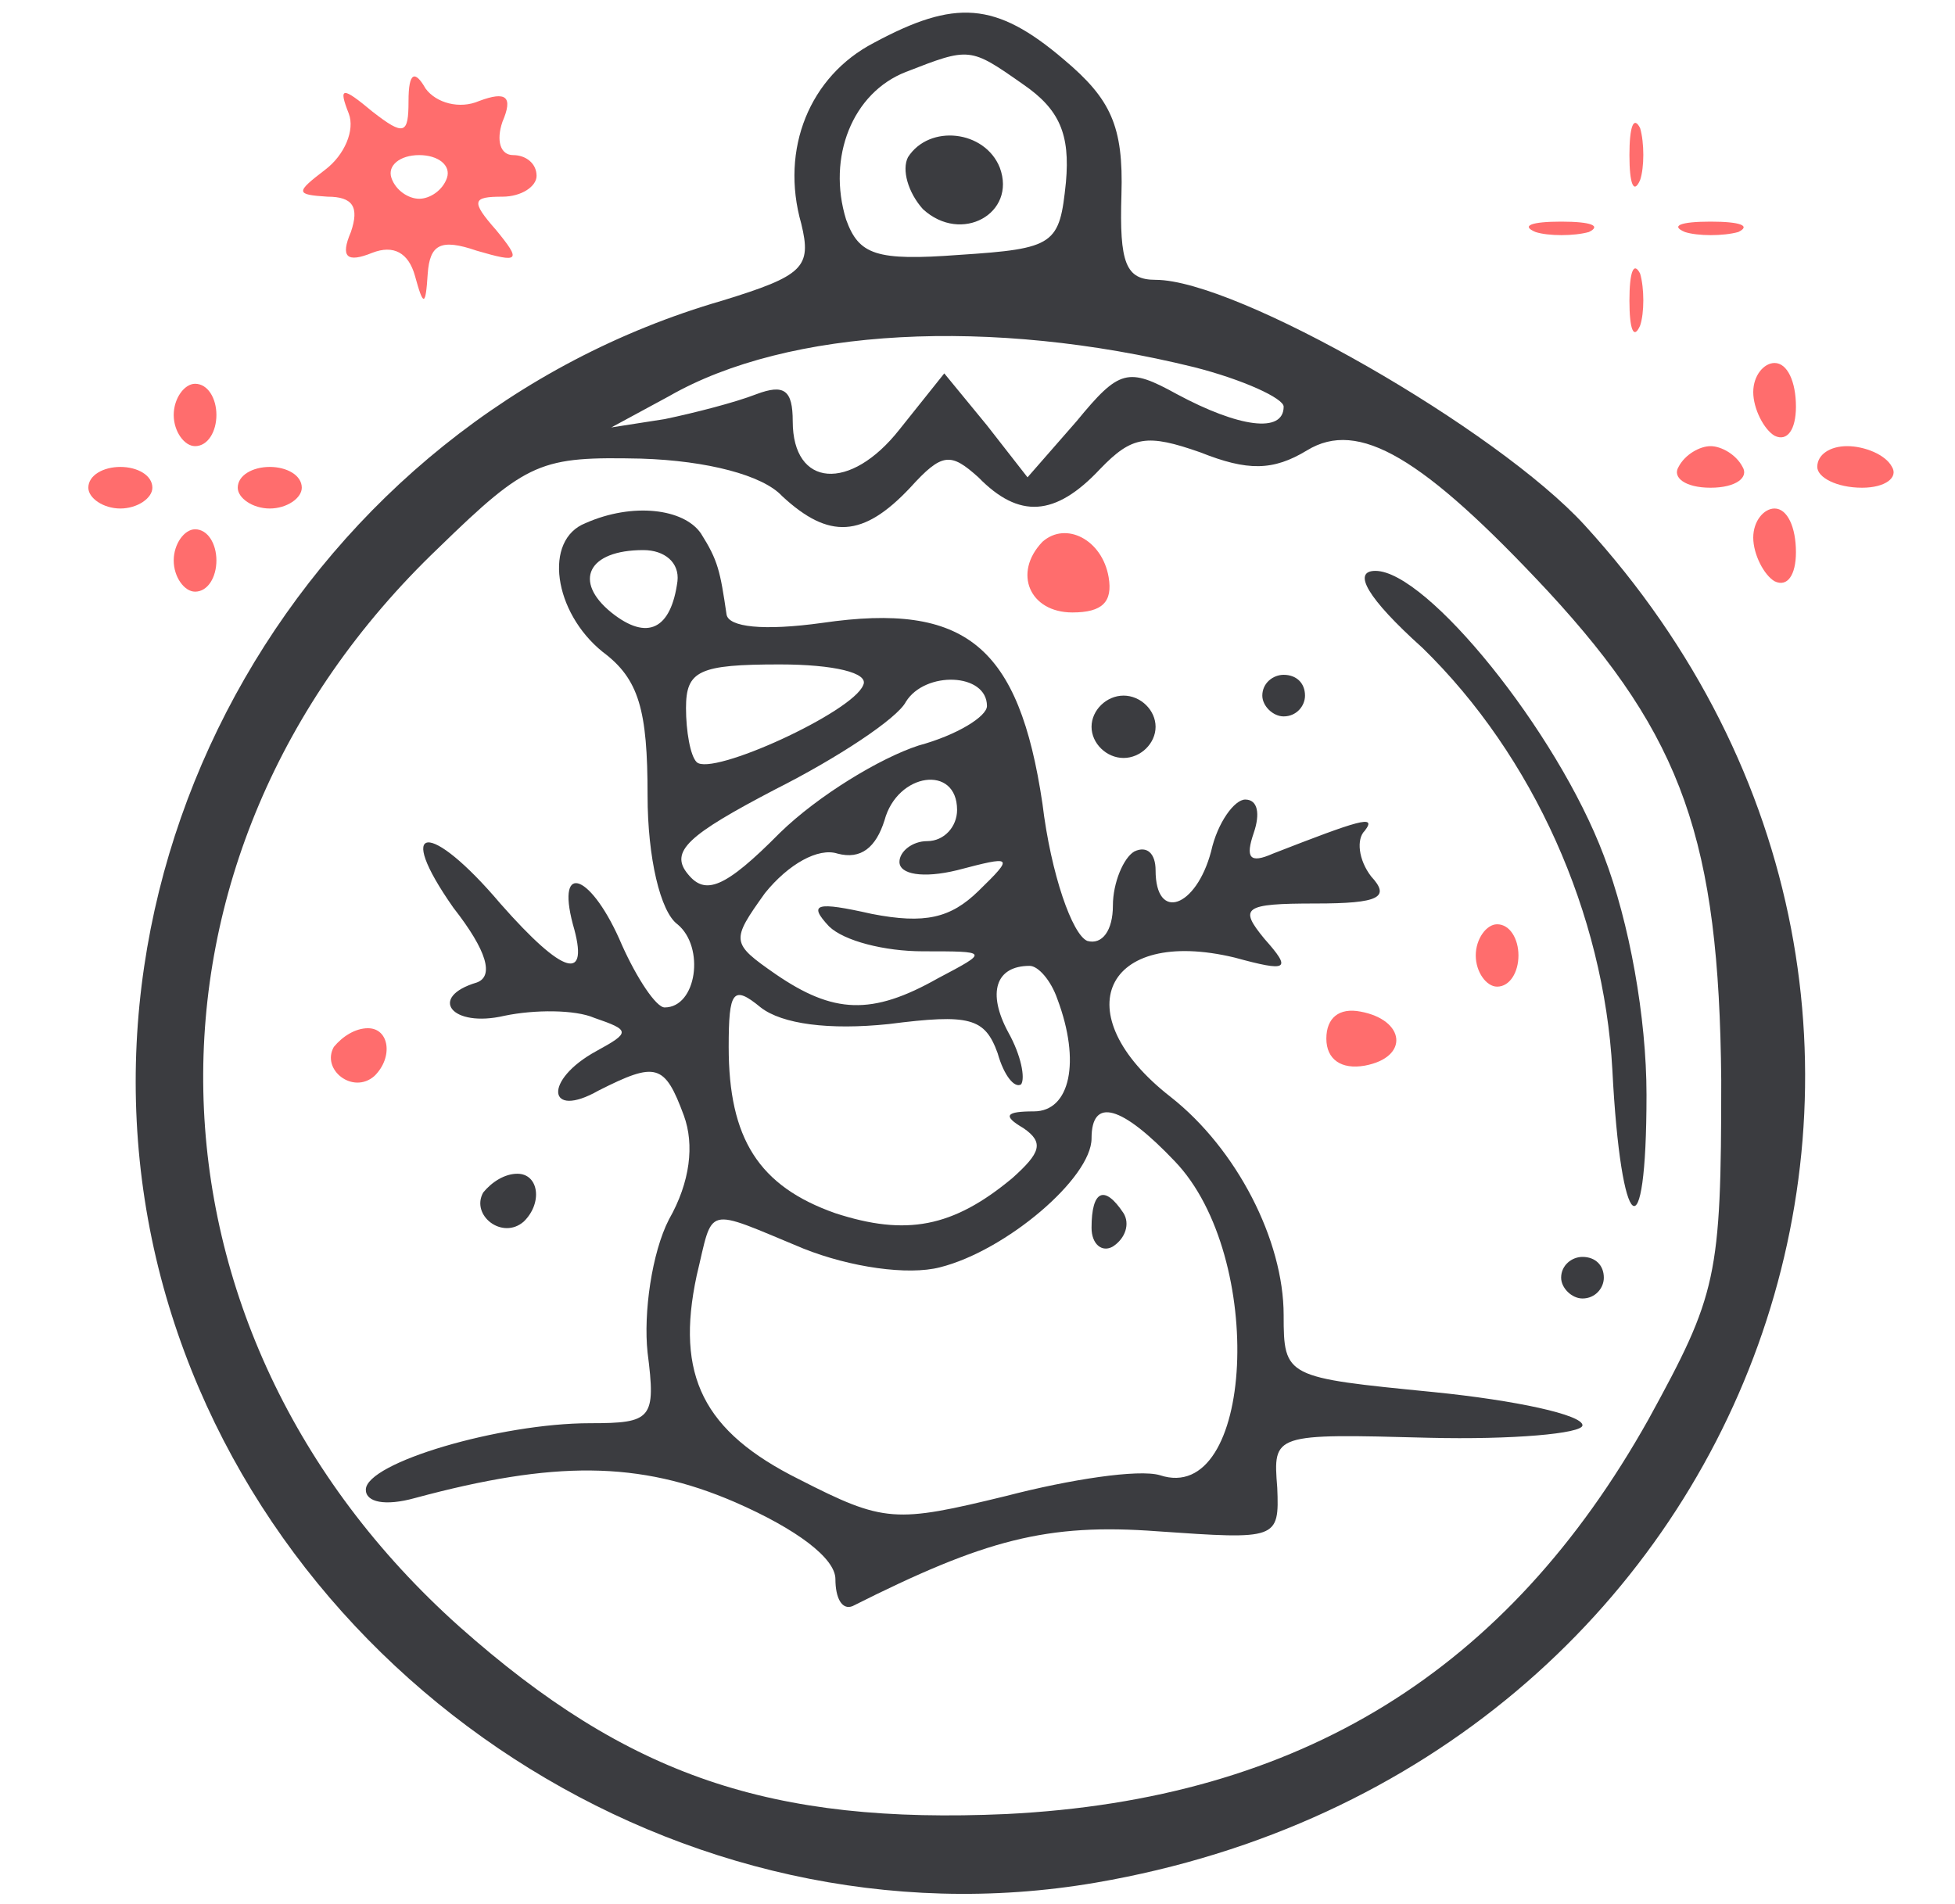 <svg width="155" height="151" viewBox="0 0 155 151" fill="none" xmlns="http://www.w3.org/2000/svg">
<g clip-path="url(#clip0_427_157)">
<path d="M69.281 3.397C64.204 6.034 61.835 11.804 63.527 17.738C64.373 21.199 63.697 21.859 57.266 23.837C24.266 33.397 4.127 68.342 12.758 101.309C21.22 133.452 54.22 154.881 86.881 149.276C139.681 140.21 161.173 80.54 125.635 41.639C118.697 34.056 98.05 22.188 91.62 22.188C89.25 22.188 88.743 20.87 88.912 15.43C89.081 9.991 88.066 7.848 84.343 4.716C78.927 0.1 75.712 -0.064 69.281 3.397ZM81.127 6.694C84.004 8.672 84.85 10.65 84.512 14.441C84.004 19.386 83.666 19.716 76.05 20.21C69.45 20.705 68.097 20.21 67.081 17.408C65.558 12.463 67.589 7.353 71.82 5.705C76.897 3.727 76.897 3.727 81.127 6.694ZM94.666 29.111C98.558 30.1 101.773 31.584 101.773 32.243C101.773 34.386 98.22 33.892 93.312 31.254C89.42 29.111 88.743 29.276 85.358 33.397L81.466 37.848L78.25 33.727L74.866 29.606L71.312 34.056C67.42 39.002 62.85 38.672 62.85 33.397C62.85 30.925 62.173 30.43 59.973 31.254C58.281 31.914 55.066 32.738 52.697 33.232L48.466 33.892L53.035 31.419C62.512 25.98 78.589 25.155 94.666 29.111ZM103.635 35.705C107.697 33.232 112.773 36.199 122.758 46.914C133.42 58.452 136.297 66.694 136.466 85.65C136.466 101.309 136.127 102.628 130.712 112.518C119.543 132.463 103.127 142.683 79.773 143.837C61.158 144.661 49.82 140.87 36.45 129.002C10.05 105.43 9.204 67.848 34.758 43.452C41.866 36.529 42.881 36.199 50.835 36.364C56.081 36.529 60.481 37.683 62.004 39.331C65.727 42.793 68.435 42.628 72.158 38.672C74.697 35.87 75.373 35.87 77.573 37.848C80.789 41.144 83.666 40.98 87.22 37.188C89.758 34.551 90.943 34.386 95.173 35.87C98.897 37.353 100.927 37.353 103.635 35.705Z" fill="#3B3C40"/>
<path d="M71.989 12.463C71.481 13.452 71.989 15.265 73.174 16.584C76.22 19.386 80.62 16.914 79.266 13.287C78.081 10.32 73.681 9.826 71.989 12.463Z" fill="#3B3C40"/>
<path d="M46.435 41.474C43.05 42.793 43.896 48.562 47.788 51.694C50.665 53.837 51.342 56.309 51.342 63.068C51.342 68.013 52.358 72.298 53.712 73.287C55.912 75.1 55.235 79.881 52.696 79.881C52.019 79.881 50.496 77.573 49.312 74.936C46.942 69.331 44.065 68.177 45.419 73.287C46.773 77.903 44.742 77.408 39.665 71.639C34.081 65.046 31.204 65.21 35.942 71.969C38.65 75.43 39.158 77.408 37.804 77.903C33.912 79.056 35.773 81.529 40.004 80.54C42.373 80.046 45.589 80.046 47.112 80.705C49.989 81.694 49.989 81.859 47.281 83.342C43.05 85.65 43.389 88.782 47.45 86.474C52.019 84.166 52.696 84.331 54.219 88.452C55.065 90.76 54.727 93.727 53.035 96.694C51.681 99.331 51.004 104.111 51.342 107.243C52.019 112.518 51.681 112.848 46.773 112.848C39.665 112.848 29.004 115.98 29.004 118.122C29.004 119.111 30.527 119.441 32.896 118.782C43.896 115.815 50.665 115.815 58.281 119.111C63.188 121.254 66.235 123.562 66.235 125.21C66.235 126.694 66.742 127.683 67.588 127.353C78.081 122.078 82.989 120.76 91.788 121.419C101.265 122.078 101.435 122.078 101.265 117.958C100.927 113.672 100.927 113.672 113.281 114.002C119.881 114.166 125.465 113.672 125.465 113.013C125.465 112.188 120.219 111.034 113.619 110.375C101.942 109.221 101.773 109.221 101.773 104.276C101.773 98.342 98.05 91.089 92.804 86.969C84.342 80.375 87.558 73.452 97.881 75.925C102.112 77.079 102.45 76.914 100.25 74.441C98.219 71.969 98.558 71.639 104.312 71.639C109.389 71.639 110.235 71.144 108.712 69.496C107.696 68.177 107.527 66.529 108.204 65.87C109.219 64.551 107.696 65.046 100.927 67.683C99.065 68.507 98.727 68.013 99.404 66.034C99.912 64.551 99.742 63.397 98.727 63.397C97.881 63.397 96.527 65.21 96.019 67.518C94.835 71.969 91.619 73.122 91.619 69.001C91.619 67.683 90.942 67.023 89.927 67.518C89.081 68.013 88.235 69.99 88.235 71.804C88.235 73.782 87.388 74.936 86.204 74.606C85.019 74.111 83.327 69.331 82.65 63.727C80.788 51.199 76.558 47.738 65.219 49.386C60.481 50.045 57.773 49.716 57.604 48.727C57.096 45.265 56.927 44.441 55.573 42.298C54.219 40.32 50.158 39.826 46.435 41.474ZM53.712 46.089C53.204 49.881 51.342 50.87 48.465 48.562C45.419 46.089 46.604 43.617 51.004 43.617C52.696 43.617 53.881 44.606 53.712 46.089ZM68.435 54.331C67.588 56.474 56.419 61.584 55.235 60.43C54.727 59.936 54.389 57.958 54.389 56.144C54.389 53.177 55.404 52.683 61.835 52.683C66.065 52.683 68.942 53.342 68.435 54.331ZM78.25 55.98C78.25 56.804 75.881 58.287 72.835 59.111C69.788 60.1 64.881 63.068 61.835 66.034C57.435 70.485 55.912 70.98 54.558 69.331C53.035 67.518 54.558 66.199 61.496 62.573C66.404 60.1 71.142 56.969 71.819 55.65C73.342 53.177 78.25 53.342 78.25 55.98ZM75.881 64.221C75.881 65.54 74.865 66.694 73.512 66.694C72.327 66.694 71.312 67.518 71.312 68.342C71.312 69.331 73.173 69.661 75.881 69.001C80.281 67.848 80.45 67.848 77.573 70.65C75.373 72.793 73.342 73.287 69.112 72.463C64.712 71.474 64.035 71.639 65.727 73.452C66.912 74.606 70.127 75.43 73.173 75.43C78.419 75.43 78.419 75.43 74.358 77.573C69.112 80.54 66.065 80.375 61.496 77.243C57.942 74.771 57.942 74.606 60.65 70.815C62.512 68.507 64.881 67.188 66.404 67.683C68.265 68.177 69.45 67.188 70.127 65.046C71.142 61.254 75.881 60.595 75.881 64.221ZM83.835 79.221C85.696 84.166 84.85 88.122 81.973 88.122C79.773 88.122 79.435 88.452 81.127 89.441C82.819 90.595 82.481 91.419 80.281 93.397C75.542 97.353 71.819 98.013 66.235 96.199C60.142 94.056 57.773 90.265 57.773 83.013C57.773 78.562 58.112 78.067 60.312 79.881C62.004 81.199 65.727 81.694 70.465 81.199C76.896 80.375 78.081 80.705 79.096 83.507C79.604 85.32 80.45 86.309 80.958 85.98C81.296 85.485 80.958 83.672 79.942 81.859C78.25 78.727 78.927 76.584 81.635 76.584C82.312 76.584 83.327 77.738 83.835 79.221ZM93.142 92.078C100.419 99.661 99.404 119.441 91.958 116.969C90.265 116.474 84.85 117.298 79.773 118.617C70.973 120.76 70.127 120.76 63.358 117.298C55.742 113.507 53.542 109.056 55.235 101.144C56.589 95.54 55.742 95.705 63.696 99.001C67.419 100.485 71.989 101.144 74.527 100.485C79.773 99.166 86.542 93.397 86.542 90.265C86.542 86.969 88.912 87.628 93.142 92.078Z" fill="#3B3C40"/>
<path d="M86.542 97.353C86.542 98.672 87.388 99.331 88.234 98.837C89.25 98.177 89.588 97.023 89.081 96.199C87.557 93.892 86.542 94.386 86.542 97.353Z" fill="#3B3C40"/>
<path d="M82.65 42.958C80.281 45.43 81.635 48.562 85.019 48.562C87.389 48.562 88.235 47.738 87.896 45.76C87.389 42.793 84.512 41.309 82.65 42.958Z" fill="#FF6D6D"/>
<path d="M112.773 51.364C121.573 59.936 127.157 72.463 127.834 84.826C128.511 98.013 130.542 99.661 130.542 86.804C130.542 80.705 129.188 73.122 127.157 67.848C123.434 57.958 113.111 45.265 109.05 45.265C107.188 45.265 108.373 47.408 112.773 51.364Z" fill="#3B3C40"/>
<path d="M100.081 55.155C100.081 55.98 100.927 56.804 101.773 56.804C102.789 56.804 103.466 55.98 103.466 55.155C103.466 54.166 102.789 53.507 101.773 53.507C100.927 53.507 100.081 54.166 100.081 55.155Z" fill="#3B3C40"/>
<path d="M86.542 57.628C86.542 58.947 87.727 60.1 89.081 60.1C90.434 60.1 91.619 58.947 91.619 57.628C91.619 56.309 90.434 55.155 89.081 55.155C87.727 55.155 86.542 56.309 86.542 57.628Z" fill="#3B3C40"/>
<path d="M117.004 75.76C117.004 77.079 117.85 78.232 118.696 78.232C119.712 78.232 120.389 77.079 120.389 75.76C120.389 74.441 119.712 73.287 118.696 73.287C117.85 73.287 117.004 74.441 117.004 75.76Z" fill="#FF6D6D"/>
<path d="M105.158 82.353C105.158 84.001 106.343 84.826 108.204 84.496C111.758 83.837 111.42 80.87 107.866 80.21C106.174 79.881 105.158 80.705 105.158 82.353Z" fill="#FF6D6D"/>
<path d="M26.466 83.013C25.451 84.826 27.989 86.804 29.681 85.32C31.204 83.837 30.866 81.529 29.174 81.529C28.158 81.529 27.143 82.188 26.466 83.013Z" fill="#FF6D6D"/>
<path d="M38.312 94.551C37.296 96.364 39.835 98.342 41.527 96.859C43.05 95.375 42.712 93.067 41.019 93.067C40.004 93.067 38.989 93.727 38.312 94.551Z" fill="#3B3C40"/>
<path d="M123.773 101.309C123.773 102.133 124.62 102.958 125.466 102.958C126.481 102.958 127.158 102.133 127.158 101.309C127.158 100.32 126.481 99.661 125.466 99.661C124.62 99.661 123.773 100.32 123.773 101.309Z" fill="#3B3C40"/>
<path d="M32.389 8.013C32.389 10.65 32.05 10.815 29.512 8.837C27.142 6.859 26.804 6.859 27.65 9.002C28.158 10.32 27.312 12.298 25.788 13.452C23.419 15.265 23.419 15.43 25.958 15.595C27.988 15.595 28.496 16.419 27.819 18.397C26.973 20.375 27.481 20.87 29.512 20.046C31.204 19.386 32.389 20.046 32.896 21.859C33.573 24.331 33.742 24.331 33.912 21.694C34.081 19.386 34.927 18.892 37.804 19.881C41.188 20.87 41.358 20.705 39.327 18.232C37.296 15.925 37.465 15.595 39.835 15.595C41.358 15.595 42.542 14.771 42.542 13.947C42.542 12.958 41.696 12.298 40.681 12.298C39.666 12.298 39.327 11.144 39.835 9.661C40.681 7.683 40.173 7.188 37.973 8.013C36.45 8.672 34.589 8.177 33.742 7.024C32.896 5.54 32.389 5.705 32.389 8.013ZM35.435 14.111C35.096 15.1 34.081 15.76 33.235 15.76C32.389 15.76 31.373 15.1 31.035 14.111C30.696 13.122 31.712 12.298 33.235 12.298C34.758 12.298 35.773 13.122 35.435 14.111Z" fill="#FF6D6D"/>
<path d="M129.188 12.298C129.188 14.606 129.527 15.43 130.035 14.276C130.373 13.287 130.373 11.309 130.035 10.155C129.527 9.166 129.188 9.991 129.188 12.298Z" fill="#FF6D6D"/>
<path d="M121.743 18.397C122.758 18.727 124.789 18.727 125.973 18.397C126.989 17.903 126.143 17.573 123.773 17.573C121.404 17.573 120.558 17.903 121.743 18.397Z" fill="#FF6D6D"/>
<path d="M133.588 18.397C134.604 18.727 136.634 18.727 137.819 18.397C138.834 17.903 137.988 17.573 135.619 17.573C133.25 17.573 132.404 17.903 133.588 18.397Z" fill="#FF6D6D"/>
<path d="M129.188 23.837C129.188 26.144 129.527 26.969 130.035 25.815C130.373 24.826 130.373 22.848 130.035 21.694C129.527 20.705 129.188 21.529 129.188 23.837Z" fill="#FF6D6D"/>
<path d="M139.004 31.089C139.004 32.408 139.85 34.056 140.696 34.551C141.712 35.045 142.389 34.056 142.389 32.243C142.389 30.265 141.712 28.782 140.696 28.782C139.85 28.782 139.004 29.771 139.004 31.089Z" fill="#FF6D6D"/>
<path d="M13.773 32.903C13.773 34.221 14.62 35.375 15.466 35.375C16.481 35.375 17.158 34.221 17.158 32.903C17.158 31.584 16.481 30.43 15.466 30.43C14.62 30.43 13.773 31.584 13.773 32.903Z" fill="#FF6D6D"/>
<path d="M133.081 37.023C132.573 37.848 133.588 38.672 135.619 38.672C137.65 38.672 138.665 37.848 138.157 37.023C137.65 36.035 136.465 35.375 135.619 35.375C134.773 35.375 133.588 36.035 133.081 37.023Z" fill="#FF6D6D"/>
<path d="M144.081 37.023C144.081 37.848 145.604 38.672 147.635 38.672C149.496 38.672 150.512 37.848 150.004 37.023C149.496 36.035 147.804 35.375 146.45 35.375C145.096 35.375 144.081 36.035 144.081 37.023Z" fill="#FF6D6D"/>
<path d="M7.004 38.672C7.004 39.496 8.189 40.32 9.542 40.32C10.896 40.32 12.081 39.496 12.081 38.672C12.081 37.683 10.896 37.023 9.542 37.023C8.189 37.023 7.004 37.683 7.004 38.672Z" fill="#FF6D6D"/>
<path d="M18.85 38.672C18.85 39.496 20.034 40.32 21.388 40.32C22.742 40.32 23.927 39.496 23.927 38.672C23.927 37.683 22.742 37.023 21.388 37.023C20.034 37.023 18.85 37.683 18.85 38.672Z" fill="#FF6D6D"/>
<path d="M139.004 42.628C139.004 43.947 139.85 45.595 140.696 46.089C141.712 46.584 142.389 45.595 142.389 43.782C142.389 41.804 141.712 40.32 140.696 40.32C139.85 40.32 139.004 41.309 139.004 42.628Z" fill="#FF6D6D"/>
<path d="M13.773 44.441C13.773 45.76 14.62 46.914 15.466 46.914C16.481 46.914 17.158 45.76 17.158 44.441C17.158 43.122 16.481 41.968 15.466 41.968C14.62 41.968 13.773 43.122 13.773 44.441Z" fill="#FF6D6D"/>
</g>
<defs>
<clipPath id="clip0_427_157">
<rect width="154" height="150" fill="white" transform="translate(0.234 0.76)"/>
</clipPath>
</defs>
</svg>
